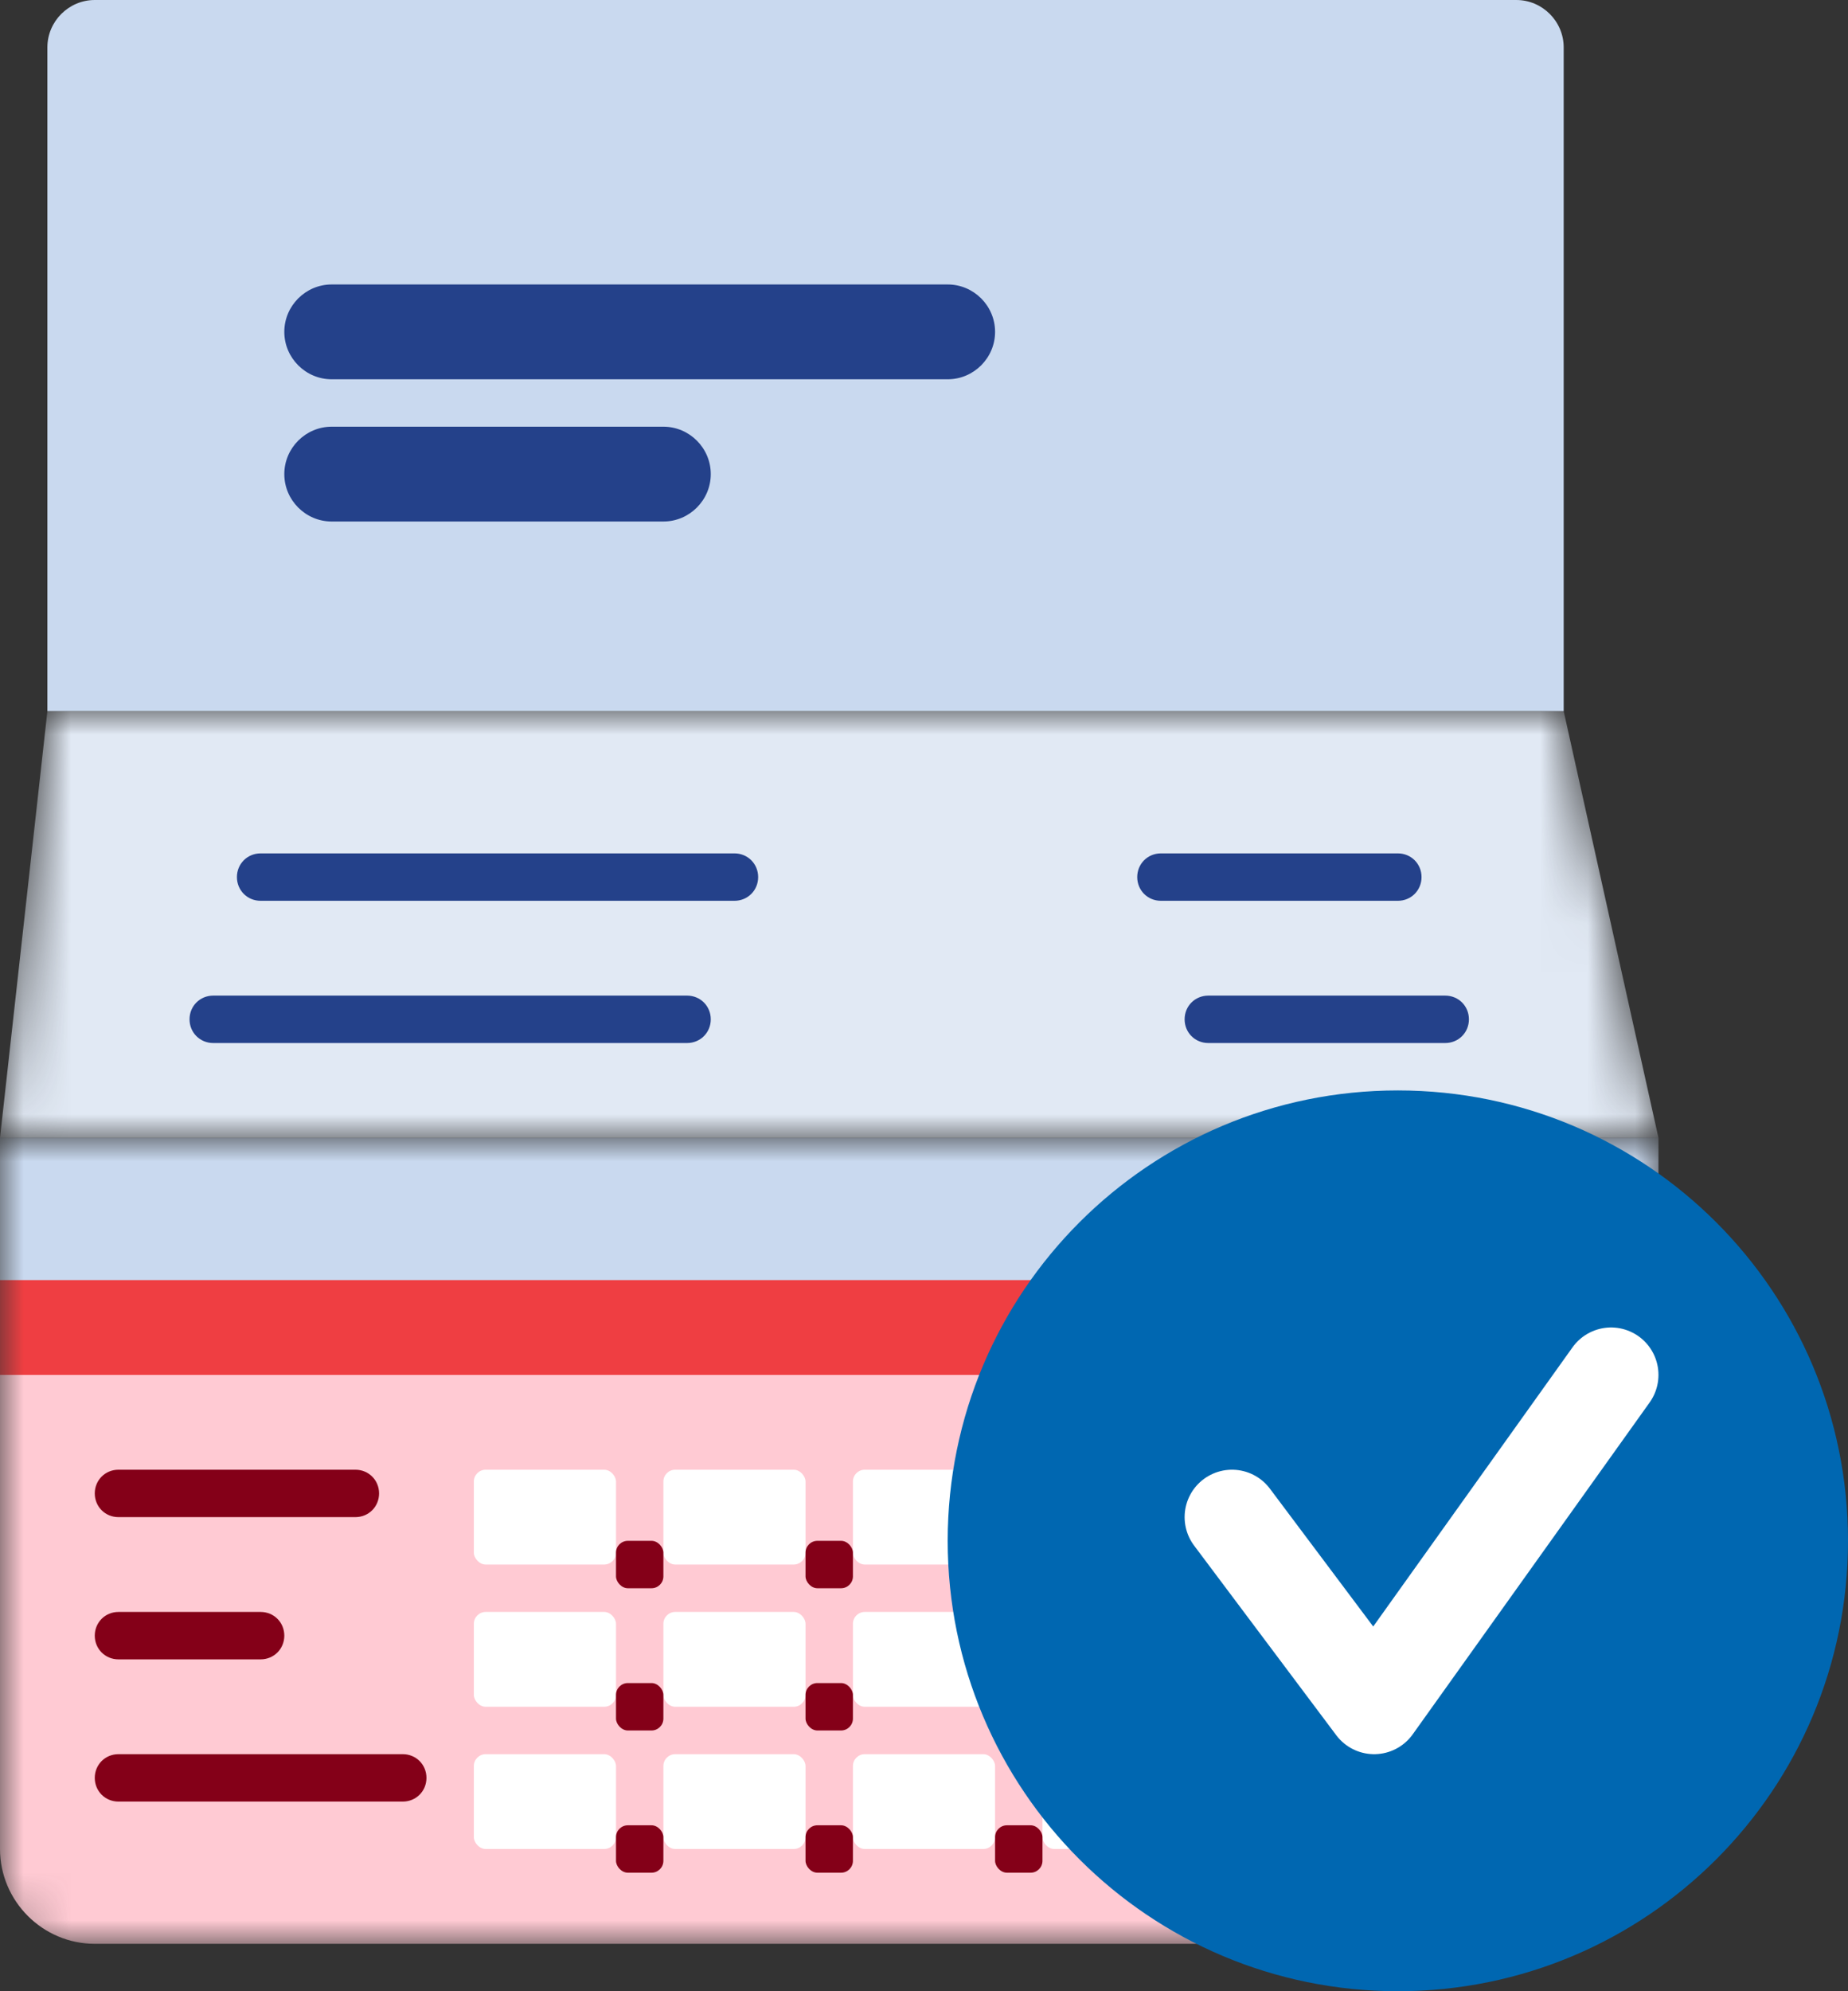 <?xml version="1.0" encoding="UTF-8"?>
<svg id="Layer_1" data-name="Layer 1" xmlns="http://www.w3.org/2000/svg" xmlns:xlink="http://www.w3.org/1999/xlink" viewBox="0 0 39 42">
  <rect x="0" y="0" width="39" height="42" fill="#333333" stroke="none"/>
  <defs>
    <style>
      .cls-1 {
        fill: #0067b1;
      }

      .cls-2 {
        fill: #f5f5f5;
      }

      .cls-3 {
        fill: #fff;
      }

      .cls-4 {
        fill: #ffcad3;
      }

      .cls-5 {
        fill: #fccbc6;
      }

      .cls-6 {
        fill: #ef3e42;
      }

      .cls-7 {
        fill: #8f8f8f;
      }

      .cls-8 {
        fill: #c9d9ef;
      }

      .cls-9 {
        fill: #e1e9f4;
      }

      .cls-10 {
        fill: #24418a;
      }

      .cls-11 {
        fill: #840018;
      }

      .cls-12 {
        mask: url(#mask-1);
      }

      .cls-12, .cls-13, .cls-14 {
        fill: none;
      }

      .cls-13 {
        stroke: #fff;
        stroke-linecap: round;
        stroke-linejoin: round;
        stroke-width: 2px;
      }

      .cls-14 {
        mask: url(#mask);
      }
    </style>
    <mask id="mask" x="0" y="15" width="35" height="9" maskUnits="userSpaceOnUse">
      <g id="mask0_12472_853" data-name="mask0 12472 853">
        <path class="cls-2" d="m1,15h32l2,9H0l1-9Z"/>
      </g>
    </mask>
    <mask id="mask-1" x="0" y="24" width="35" height="17" maskUnits="userSpaceOnUse">
      <g id="mask1_12472_853" data-name="mask1 12472 853">
        <path class="cls-5" d="m0,24h35v16c0,.55-.45,1-1,1H1c-.55,0-1-.45-1-1v-16Z"/>
      </g>
    </mask>
  </defs>
  <path class="cls-8" d="m1,1c0-.55.45-1,1-1h30c.55,0,1,.45,1,1v14H1V1Z"/>
  <g class="cls-14">
    <path class="cls-9" d="m1,15h32l2,9H0l1-9Z"/>
  </g>
  <g class="cls-12">
    <g>
      <path class="cls-4" d="m0,28h35v11c0,1.1-.9,2-2,2H2c-1.1,0-2-.9-2-2v-11Z"/>
      <path class="cls-8" d="m0,24h35v4H0v-4Z"/>
      <path class="cls-6" d="m0,27h35v2H0v-2Z"/>
      <path class="cls-11" d="m2.5,31h5c.28,0,.5.22.5.5h0c0,.28-.22.5-.5.5H2.5c-.28,0-.5-.22-.5-.5h0c0-.28.22-.5.5-.5Z"/>
      <path class="cls-11" d="m2.5,34h3c.28,0,.5.22.5.5h0c0,.28-.22.5-.5.5h-3c-.28,0-.5-.22-.5-.5h0c0-.28.22-.5.5-.5Z"/>
      <path class="cls-11" d="m2.5,37h6c.28,0,.5.22.5.5h0c0,.28-.22.5-.5.5H2.5c-.28,0-.5-.22-.5-.5h0c0-.28.22-.5.5-.5Z"/>
    </g>
  </g>
  <rect class="cls-3" x="14" y="31" width="3" height="2" rx=".25" ry=".25"/>
  <rect class="cls-3" x="10" y="31" width="3" height="2" rx=".25" ry=".25"/>
  <rect class="cls-3" x="18" y="31" width="3" height="2" rx=".25" ry=".25"/>
  <rect class="cls-3" x="18" y="34" width="3" height="2" rx=".25" ry=".25"/>
  <rect class="cls-3" x="18" y="37" width="3" height="2" rx=".25" ry=".25"/>
  <rect class="cls-3" x="22" y="31" width="3" height="2" rx=".25" ry=".25"/>
  <rect class="cls-3" x="26" y="31" width="3" height="2" rx=".25" ry=".25"/>
  <rect class="cls-3" x="30" y="31" width="3" height="2" rx=".25" ry=".25"/>
  <rect class="cls-3" x="22" y="34" width="3" height="2" rx=".25" ry=".25"/>
  <rect class="cls-3" x="26" y="34" width="3" height="2" rx=".25" ry=".25"/>
  <rect class="cls-3" x="30" y="34" width="3" height="2" rx=".25" ry=".25"/>
  <rect class="cls-3" x="22" y="37" width="3" height="2" rx=".25" ry=".25"/>
  <rect class="cls-3" x="26" y="37" width="3" height="2" rx=".25" ry=".25"/>
  <rect class="cls-3" x="30" y="37" width="3" height="2" rx=".25" ry=".25"/>
  <rect class="cls-3" x="14" y="34" width="3" height="2" rx=".25" ry=".25"/>
  <rect class="cls-3" x="10" y="34" width="3" height="2" rx=".25" ry=".25"/>
  <rect class="cls-3" x="14" y="37" width="3" height="2" rx=".25" ry=".25"/>
  <rect class="cls-3" x="10" y="37" width="3" height="2" rx=".25" ry=".25"/>
  <rect class="cls-11" x="17" y="32.5" width="1" height="1" rx=".25" ry=".25"/>
  <rect class="cls-11" x="13" y="32.5" width="1" height="1" rx=".25" ry=".25"/>
  <rect class="cls-11" x="21" y="32.5" width="1" height="1" rx=".25" ry=".25"/>
  <rect class="cls-11" x="25" y="32.5" width="1" height="1" rx=".25" ry=".25"/>
  <rect class="cls-11" x="29" y="32.5" width="1" height="1" rx=".25" ry=".25"/>
  <rect class="cls-11" x="21" y="35.5" width="1" height="1" rx=".25" ry=".25"/>
  <rect class="cls-11" x="25" y="35.5" width="1" height="1" rx=".25" ry=".25"/>
  <rect class="cls-11" x="29" y="35.5" width="1" height="1" rx=".25" ry=".25"/>
  <rect class="cls-11" x="21" y="38.5" width="1" height="1" rx=".25" ry=".25"/>
  <rect class="cls-11" x="25" y="38.5" width="1" height="1" rx=".25" ry=".25"/>
  <rect class="cls-11" x="29" y="38.5" width="1" height="1" rx=".25" ry=".25"/>
  <rect class="cls-11" x="17" y="35.5" width="1" height="1" rx=".25" ry=".25"/>
  <rect class="cls-11" x="13" y="35.5" width="1" height="1" rx=".25" ry=".25"/>
  <rect class="cls-11" x="17" y="38.5" width="1" height="1" rx=".25" ry=".25"/>
  <rect class="cls-11" x="13" y="38.5" width="1" height="1" rx=".25" ry=".25"/>
  <path class="cls-10" d="m4,21.5c0-.28.22-.5.5-.5h10c.28,0,.5.22.5.5h0c0,.28-.22.5-.5.5H4.5c-.28,0-.5-.22-.5-.5h0Z"/>
  <path class="cls-10" d="m5,18.5c0-.28.22-.5.5-.5h10c.28,0,.5.22.5.5h0c0,.28-.22.5-.5.5H5.5c-.28,0-.5-.22-.5-.5h0Z"/>
  <path class="cls-10" d="m25,21.5c0-.28.22-.5.5-.5h5c.28,0,.5.22.5.5h0c0,.28-.22.5-.5.5h-5c-.28,0-.5-.22-.5-.5h0Z"/>
  <path class="cls-10" d="m24,18.5c0-.28.22-.5.5-.5h5c.28,0,.5.22.5.5h0c0,.28-.22.5-.5.5h-5c-.28,0-.5-.22-.5-.5h0Z"/>
  <path class="cls-7" d="m25,25.5c0-.28.22-.5.5-.5h6c.28,0,.5.22.5.5h0c0,.28-.22.5-.5.5h-6c-.28,0-.5-.22-.5-.5h0Z"/>
  <path class="cls-10" d="m6,7c0-.55.45-1,1-1h13c.55,0,1,.45,1,1h0c0,.55-.45,1-1,1H7c-.55,0-1-.45-1-1h0Z"/>
  <path class="cls-10" d="m6,10c0-.55.45-1,1-1h7c.55,0,1,.45,1,1h0c0,.55-.45,1-1,1h-7c-.55,0-1-.45-1-1h0Z"/>
  <path class="cls-1" d="m29.5,23h0c5.25,0,9.5,4.25,9.5,9.5h0c0,5.25-4.25,9.5-9.5,9.5h0c-5.25,0-9.5-4.25-9.5-9.5h0c0-5.25,4.25-9.5,9.5-9.5Z"/>
  <path class="cls-13" d="m26,32l3,4,5-7"/>
</svg>